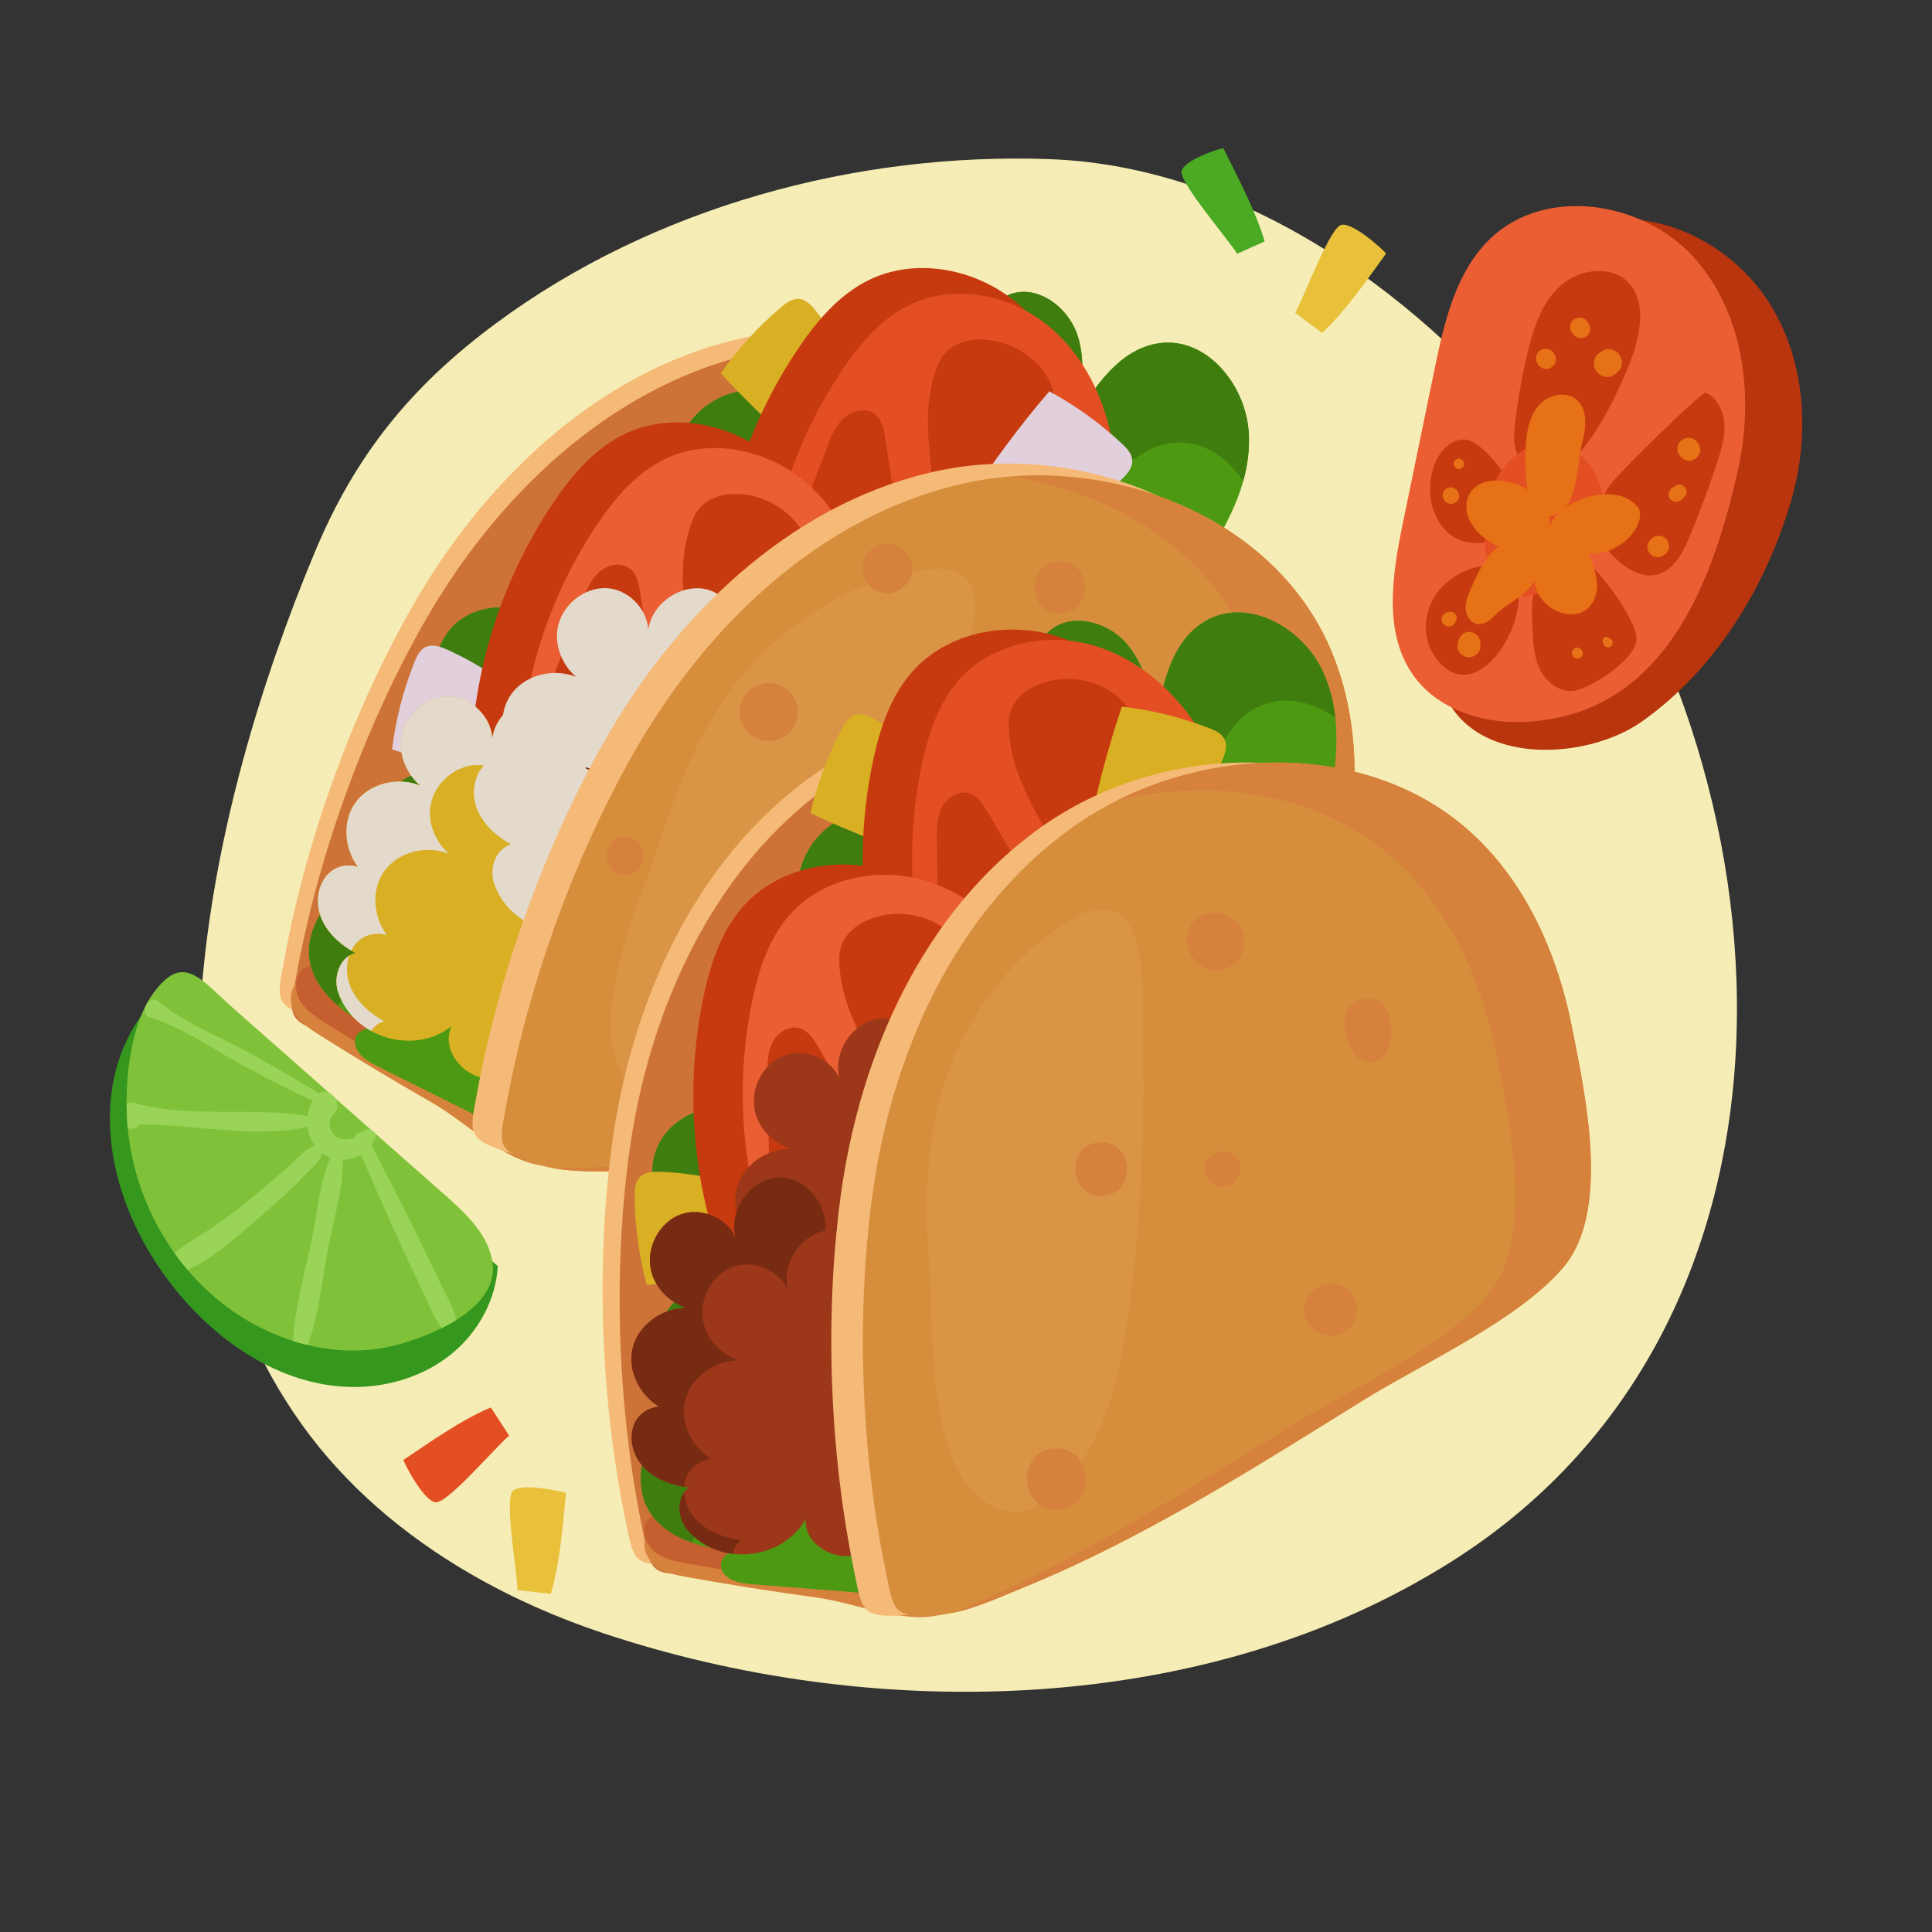 <?xml version="1.0" encoding="utf-8"?>
<!-- Generator: Adobe Illustrator 16.0.3, SVG Export Plug-In . SVG Version: 6.00 Build 0)  -->
<!DOCTYPE svg PUBLIC "-//W3C//DTD SVG 1.1//EN" "http://www.w3.org/Graphics/SVG/1.1/DTD/svg11.dtd">
<svg version="1.1" xmlns="http://www.w3.org/2000/svg" xmlns:xlink="http://www.w3.org/1999/xlink" x="0px" y="0px" width="512px"
	 height="512px" viewBox="0 0 512 512" style="enable-background:new 0 0 512 512;" xml:space="preserve">
<rect x="0" y="0" width="512" height="512" fill="#333333" stroke="none"/>
<g id="Background" style="display:none;">
	<rect style="display:inline;fill:#FBF5F9;" width="512" height="512"/>
</g>
<g id="Objects">
	<path style="fill:#F5EDB5;" d="M124.787,417.152c11.033,6.387,22.824,11.568,34.88,15.599
		c70.323,23.506,156.651,22.345,221.267-16.634c0.52-0.313,1.039-0.627,1.558-0.939c104.118-63.618,94.072-210.312,26.744-295.978
		c-31.353-39.893-78.562-75.077-130.927-77.017c-51.449-1.906-105.266,12.706-146.864,43.495
		c-22.47,16.63-37.263,34.87-48.013,60.627c-28.568,68.453-50.417,165.611-3.453,231.193
		C91.71,393.881,107.298,407.029,124.787,417.152z"/>
	<g>
		<path style="fill:#F5BA78;" d="M108.957,161.29c18.893-33.399,48.873-62.422,86.198-71.327
			c37.325-8.905,81.589,6.947,97.77,41.741c8.216,17.666,8.706,38.143,5.017,57.273c-3.37,17.465-8.584,48.661-25.827,57.814
			c-16.138,8.566-44.326,9.69-62.435,12.829c-33.802,5.857-68.195,12.214-102.606,12.28c-7.44,0.015-16.33,0.524-23.512-1.813
			c-11.367-3.697-10.135-5.378-8.139-16.246C81.198,222.401,93.241,189.072,108.957,161.29z"/>
		<path style="fill:#CD7338;" d="M112.203,165.308c18.894-33.399,48.873-62.422,86.198-71.327
			c37.326-8.905,81.589,6.947,97.771,41.741c8.215,17.666,8.706,38.143,5.016,57.273c-3.369,17.465-8.584,48.661-25.827,57.814
			c-16.138,8.566-44.327,9.69-62.435,12.828c-33.802,5.858-68.195,12.215-102.606,12.281c-7.439,0.015-16.329,0.524-23.512-1.813
			c-11.366-3.697-10.134-5.378-8.138-16.245C84.445,226.419,96.487,193.09,112.203,165.308z"/>
		<path style="fill:#D6813C;" d="M84.872,274.425c-2.624-1.651-5.347-3.428-6.849-6.141c-1.501-2.713-1.286-6.644,1.295-8.362
			c1.502-1,3.42-1.053,5.224-1.073c39.965-0.443,79.929-0.887,119.894-1.33c-0.145,0.002-9.133,17.466-10.43,19.18
			c-4.73,6.248-10.447,11.75-16.822,16.302c-7.904,5.645-16.59,13.131-26.411,15.538c-13.682,3.354-25.081-9.9-36.108-16.218
			C104.611,286.562,94.679,280.595,84.872,274.425z"/>
		<path style="fill:#C55F2F;" d="M86.223,271.085c-2.625-1.651-5.347-3.428-6.849-6.141s-1.287-6.644,1.294-8.362
			c1.502-1,3.42-1.054,5.225-1.073c39.964-0.443,79.929-0.887,119.893-1.33c-0.145,0.002-9.132,17.466-10.43,19.18
			c-4.73,6.248-10.446,11.75-16.822,16.302c-7.903,5.644-16.59,13.131-26.411,15.538c-13.682,3.354-25.08-9.901-36.107-16.219
			C105.962,283.221,96.028,277.255,86.223,271.085z"/>
		<path style="fill:#4D9A12;" d="M328.012,131.896c2.028-5.298,3.238-10.877,2.934-16.998c-0.613-12.344-10.563-25.12-22.875-24.037
			c-10.503,0.924-17.672,10.79-22.824,19.989c1.354-7.43,2.679-15.264,0.168-22.387c-2.51-7.123-10.319-12.977-17.477-10.567
			c-5.461,1.838-8.585,7.635-9.917,13.241c-1.332,5.606-1.43,11.518-3.471,16.906c1.074-14.273-14.813-26.985-28.503-22.808
			c-13.691,4.178-19.773,23.593-10.913,34.836c0.572-8.004-6.356-15.489-14.321-16.458c-7.966-0.969-16.026,3.95-19.739,11.063
			c-3.713,7.113-3.375,15.937-0.108,23.266c-5.979-10.979-22.823-13.913-32.161-5.6s-8.375,25.385,1.839,32.594
			c-9.406-3.673-20.887-6.57-28.923-0.455c-6.864,5.223-8.23,15.412-5.524,23.602c2.707,8.189,8.623,14.855,14.391,21.27
			c-7.475-8.035-22.353-7.051-28.704,1.898c-6.351,8.949-2.369,23.318,7.683,27.722c-5.084-7.721-18.194-6.111-23.491,1.466
			c-10.354,14.808,0.249,25.565,12.393,32.101c-2.512-0.092-5.127,1.686-4.232,4.702c0.796,2.684,3.544,4.211,6.049,5.46
			c9.292,4.631,18.583,9.263,27.874,13.895c7.917,3.946,16.252,7.989,25.093,7.709c12.094-0.383,22.286-8.647,31.666-16.291
			c24.873-20.271,51.024-38.975,78.244-55.965c10.94-6.829,18.292-11.94,25.889-22.187c7.308-9.855,11.836-21.305,17.815-31.938
			c5.316-9.456,6.975-20.149,12.469-29.329C322.6,143.139,325.795,137.686,328.012,131.896z"/>
		<g>
			<path style="fill:#3F7D0F;" d="M271.024,104.354c-5.461,1.839-8.584,7.635-9.917,13.241c-1.332,5.606-1.43,11.518-3.471,16.907
				c1.074-14.274-14.812-26.986-28.503-22.808c-9.806,2.992-15.706,13.801-15.011,23.825c-2.646-2.915-6.307-4.971-10.224-5.447
				c-7.966-0.969-16.025,3.95-19.738,11.063c-3.714,7.113-3.376,15.937-0.108,23.266c-5.979-10.979-22.824-13.913-32.162-5.6
				c-1.393,1.24-2.551,2.678-3.489,4.246c-8.054-7.968-8.198-23.047,0.402-30.703c9.338-8.313,26.183-5.379,32.161,5.6
				c-3.267-7.329-3.604-16.153,0.108-23.266c3.713-7.114,11.773-12.032,19.738-11.063c3.917,0.477,7.577,2.533,10.225,5.447
				c-0.695-10.024,5.205-20.833,15.011-23.825c13.69-4.178,29.577,8.534,28.503,22.808c2.041-5.388,2.139-11.3,3.471-16.906
				c1.332-5.606,4.456-11.403,9.917-13.241c7.158-2.41,14.967,3.444,17.477,10.567c2.374,6.735,1.318,14.104,0.053,21.168
				C281.863,105.271,276.273,102.587,271.024,104.354z"/>
			<path style="fill:#3F7D0F;" d="M153.73,191.396c-9.406-3.673-20.887-6.57-28.923-0.455c-1.956,1.488-3.45,3.387-4.546,5.52
				c-1.669-2.633-3.083-5.401-4.065-8.375c-2.707-8.19-1.341-18.379,5.523-23.602c7.274-5.535,17.364-3.682,26.189-0.558
				C143.188,172.839,145.32,185.459,153.73,191.396z"/>
			<path style="fill:#3F7D0F;" d="M311.158,117.319c-10.504,0.924-17.672,10.789-22.824,19.988
				c1.353-7.43,2.678-15.264,0.168-22.386c-0.621-1.764-1.57-3.449-2.752-4.952c5.115-8.938,12.151-18.213,22.32-19.108
				c12.313-1.083,22.262,11.693,22.875,24.037c0.223,4.473-0.37,8.655-1.494,12.651C325.281,121.15,318.661,116.659,311.158,117.319
				z"/>
			<path style="fill:#3F7D0F;" d="M86.073,240.44c3.81-5.449,11.659-7.811,17.658-5.838c-5.474-6.288-6.761-16.43-1.85-23.35
				c3.624-5.106,10.023-7.608,16.24-7.332c-0.362,3.557,0.049,7.257,1.161,10.622c2.706,8.19,8.623,14.856,14.391,21.27
				c-7.475-8.035-22.353-7.051-28.704,1.898c-4.911,6.919-3.625,17.062,1.85,23.35c-5.832-1.919-13.405,0.264-17.323,5.39
				C82.178,260.012,78.466,251.321,86.073,240.44z"/>
		</g>
		<path style="fill:#D9AF23;" d="M217.275,123.641c12.048,9.816,12.789-6.556,11.384-15.192
			c-1.552-9.542-6.699-18.637-12.372-25.977c-1.196-1.547-2.69-3.165-4.643-3.27c-1.74-0.093-3.276,1.054-4.606,2.179
			c-6.071,5.132-11.479,11.047-16.048,17.554C199.155,107.776,207.946,116.039,217.275,123.641z"/>
		<path style="fill:#E2CFDC;" d="M138.732,208.001c15.251,2.986,8.194-11.806,2.888-18.763
			c-5.862-7.687-14.686-13.286-23.147-17.089c-1.783-0.802-3.863-1.525-5.635-0.697c-1.578,0.737-2.394,2.473-3.038,4.091
			c-2.938,7.386-4.923,15.152-5.89,23.042C115.276,202.54,126.923,205.689,138.732,208.001z"/>
		<g>
			<path style="fill:#C73A0F;" d="M200.782,201.125c7.472,9.046,22.909,17.437,34.802,15.182
				c10.398-1.972,25.053-13.517,31.716-21.739c9.309-11.487,13.957-26.362,17.318-40.534c3.105-13.093,4.843-26.724,2.753-40.017
				c-2.088-13.293-8.329-26.288-18.92-34.589s-25.811-11.151-37.946-5.336c-8.035,3.85-14.041,10.933-19.011,18.327
				c-13.603,20.233-21.257,44.413-21.777,68.788C189.416,175.313,191.797,190.247,200.782,201.125z"/>
			<path style="fill:#E34F22;" d="M213.034,201.021c7.075,8.566,21.692,16.511,32.954,14.375
				c9.845-1.867,23.722-12.799,30.031-20.584c8.815-10.877,13.215-24.962,16.399-38.381c2.939-12.397,4.585-25.304,2.607-37.892
				c-1.979-12.587-7.888-24.892-17.916-32.751c-10.029-7.86-24.44-10.559-35.931-5.053c-7.608,3.646-13.295,10.353-18.002,17.354
				c-12.88,19.159-20.128,42.055-20.62,65.135C202.271,176.58,204.526,190.72,213.034,201.021z"/>
			<path style="fill:#C73A0F;" d="M251.103,141.645c2.888,4.869,7.281,7.292,12.768,0.531c8.745-10.776,26.521-35.418,7.726-48.486
				c-7.715-5.364-19.637-5.247-22.921,2.704c-4.473,10.831-2.467,21.702-1.324,33.335
				C247.699,133.266,249.002,138.103,251.103,141.645z"/>
			<path style="fill:#C73A0F;" d="M240.886,158.142c-2.087-13.962-4.174-27.925-6.261-41.887c-0.353-2.361-0.832-4.951-2.693-6.445
				c-2.348-1.887-6.014-1.108-8.25,0.91c-2.235,2.018-3.387,4.94-4.465,7.753c-2.899,7.565-5.8,15.13-8.699,22.695
				c-1.136,2.964-2.285,6.211-1.329,9.238c1.056,3.342,4.354,5.397,7.512,6.917c5.018,2.416,14.275,6.752,19.939,4.235
				c2.807-1.248,4.789-4.171,4.907-7.241"/>
			<path style="fill:#C73A0F;" d="M248.724,178.994c0.822-1.526,1.515-3.166,2.012-4.998c0.751-2.769,0.95-6.188-1.238-8.043
				c-3.59-3.043-8.818,1.139-12.402,2.118c-6.346,1.732-13.583,2.791-20.123,3.742c-2.237,0.326-4.627,0.723-6.269,2.277
				c-2.746,2.601-2.151,7.051-1.279,10.732c1.799,7.59,7.927,23.369,18.82,18.85c5.685-2.358,8.967-8.293,12.253-13.107
				C243.294,186.468,246.486,183.149,248.724,178.994z"/>
			<path style="fill:#C73A0F;" d="M280.357,132.873c-4.611,6.94-26.882,30.614-11.678,36.979
				c14.514,6.073,22.016-13.25,23.285-24.282c0.482-4.198,0.425-8.525-0.851-12.553c-0.644-2.031-1.853-4.187-3.927-4.67
				C284.346,127.686,281.973,130.442,280.357,132.873z"/>
			<path style="fill:#C73A0F;" d="M255.315,177.416c-2.896,5.977-18.238,29.962-4.666,28.64c7.386-0.719,15.675-8.973,19.98-14.363
				c0.978-1.224,1.925-2.607,1.972-4.173c0.06-2-1.365-3.741-2.935-4.981c-1.57-1.24-3.383-2.214-4.664-3.751
				c-1.724-2.07-2.973-5.379-5.663-5.233C257.388,173.659,256.168,175.655,255.315,177.416z"/>
		</g>
		<path style="fill:#E2CFDC;" d="M256.565,132.648c-8.367,13.095,7.982,11.95,16.4,9.563c9.3-2.637,17.744-8.795,24.382-15.274
			c1.4-1.366,2.836-3.036,2.715-4.988c-0.107-1.738-1.424-3.133-2.693-4.325c-5.795-5.441-12.293-10.134-19.281-13.924
			C270.243,112.825,263.045,122.507,256.565,132.648z"/>
		<g>
			<path style="fill:#C7390E;" d="M135.847,242.037c7.472,9.046,22.909,17.437,34.802,15.181
				c10.397-1.972,25.053-13.517,31.716-21.738c9.31-11.487,13.957-26.362,17.318-40.534c3.105-13.093,4.842-26.724,2.753-40.017
				c-2.089-13.293-8.329-26.288-18.92-34.589s-25.811-11.151-37.945-5.336c-8.035,3.85-14.041,10.933-19.012,18.327
				c-13.603,20.233-21.258,44.413-21.777,68.788C124.48,216.225,126.861,231.158,135.847,242.037z"/>
			<path style="fill:#EB5E34;" d="M148.099,241.932c7.075,8.566,21.692,16.511,32.953,14.375c9.846-1.867,23.723-12.8,30.031-20.584
				c8.815-10.877,13.216-24.962,16.399-38.381c2.94-12.397,4.585-25.304,2.607-37.892c-1.978-12.587-7.887-24.892-17.916-32.752
				c-10.029-7.86-24.44-10.559-35.931-5.053c-7.608,3.646-13.295,10.353-18.002,17.354c-12.88,19.159-20.128,42.055-20.62,65.135
				C137.336,217.491,139.59,231.631,148.099,241.932z"/>
			<path style="fill:#C73A0F;" d="M186.167,182.556c2.888,4.869,7.281,7.292,12.768,0.532c8.744-10.776,26.521-35.418,7.726-48.486
				c-7.715-5.364-19.637-5.248-22.921,2.704c-4.473,10.831-2.467,21.702-1.324,33.335
				C182.763,174.177,184.066,179.014,186.167,182.556z"/>
			<path style="fill:#C73A0F;" d="M175.95,199.053c-2.087-13.962-4.174-27.925-6.261-41.887c-0.353-2.361-0.832-4.951-2.692-6.446
				c-2.349-1.886-6.014-1.108-8.25,0.911c-2.235,2.018-3.387,4.94-4.465,7.753c-2.9,7.565-5.8,15.13-8.699,22.695
				c-1.137,2.964-2.285,6.211-1.329,9.238c1.055,3.342,4.354,5.397,7.512,6.917c5.018,2.415,14.275,6.751,19.938,4.235
				c2.808-1.248,4.789-4.171,4.907-7.241"/>
			<path style="fill:#C73A0F;" d="M183.788,219.905c0.822-1.526,1.516-3.166,2.013-4.998c0.751-2.769,0.95-6.188-1.238-8.043
				c-3.59-3.043-8.818,1.139-12.402,2.118c-6.347,1.732-13.583,2.79-20.123,3.742c-2.237,0.326-4.627,0.723-6.269,2.277
				c-2.746,2.601-2.152,7.051-1.279,10.732c1.799,7.59,7.927,23.369,18.82,18.85c5.684-2.358,8.966-8.293,12.253-13.107
				C178.358,227.379,181.551,224.06,183.788,219.905z"/>
			<path style="fill:#C73A0F;" d="M215.422,173.784c-4.611,6.94-26.883,30.613-11.678,36.979
				c14.514,6.073,22.015-13.25,23.284-24.282c0.483-4.198,0.426-8.525-0.85-12.553c-0.644-2.031-1.853-4.187-3.928-4.67
				C219.41,168.596,217.036,171.354,215.422,173.784z"/>
			<path style="fill:#C73A0F;" d="M190.38,218.327c-2.896,5.977-18.238,29.962-4.666,28.64c7.386-0.719,15.675-8.973,19.981-14.363
				c0.978-1.224,1.925-2.607,1.972-4.173c0.061-2-1.365-3.741-2.935-4.981s-3.384-2.214-4.664-3.751
				c-1.724-2.07-2.973-5.379-5.663-5.233C192.452,214.57,191.233,216.566,190.38,218.327z"/>
		</g>
		<path style="fill:#D9AF23;" d="M151.11,205.803c5.991-5.616,3.824-17.283-3.785-20.372c-7.609-3.089-17.296,3.765-16.915,11.969
			c0.758-6.192-4.605-12.328-10.83-12.733c-6.226-0.405-12.208,4.664-13.174,10.827c-0.967,6.163,2.919,12.643,8.682,15.033
			c-5.876-5.364-16.403-4.208-20.976,2.303c-4.572,6.511-2.085,16.805,4.956,20.511c-1.637-4.151-7.756-5.208-11.277-2.466
			c-3.521,2.742-4.344,8.024-2.744,12.19s5.167,7.306,9.063,9.483c-4.096,1.121-5.875,6.421-4.487,10.435
			c4.272,12.355,20.449,16.687,30.081,8.938c-3.021,6.077,3.116,13.845,9.902,13.859s12.538-5.782,14.462-12.29
			c1.925-6.509,0.792-13.515-0.908-20.085c6.032-4.136,12.137-8.335,16.919-13.869c4.783-5.533,8.175-12.644,7.751-19.945
			c-0.425-7.301-5.362-14.555-12.486-16.208"/>
		<path style="fill:#E3DACC;" d="M192.444,177.018c5.991-5.616,3.824-17.283-3.785-20.372c-7.609-3.089-17.296,3.765-16.914,11.969
			c0.758-6.192-4.606-12.328-10.831-12.733c-6.226-0.405-12.208,4.664-13.174,10.827s2.919,12.643,8.682,15.033
			c-5.876-5.364-16.403-4.208-20.976,2.303c-4.572,6.512-2.085,16.806,4.956,20.511c-1.637-4.151-7.756-5.208-11.276-2.466
			c-3.521,2.742-4.345,8.024-2.745,12.19s5.167,7.306,9.063,9.483c-4.096,1.121-5.875,6.42-4.487,10.435
			c4.272,12.355,20.449,16.686,30.081,8.938c-3.021,6.077,3.116,13.845,9.902,13.859c6.787,0.014,12.538-5.783,14.463-12.291
			c1.924-6.508,0.791-13.514-0.909-20.084c6.032-4.136,12.137-8.336,16.92-13.869c4.782-5.533,8.175-12.644,7.75-19.945
			s-5.361-14.555-12.486-16.208"/>
		<g>
			<path style="fill:#782B13;" d="M163.021,221.48l-4.232,2.421c5.98-5.605,3.831-17.234-3.742-20.351l0.296-0.169
				c7.124,1.652,12.062,8.906,12.486,16.208c0.077,1.326,0.024,2.646-0.136,3.952C166.279,222.59,164.715,221.873,163.021,221.48z"
				/>
			<path style="fill:#E3DACC;" d="M92.726,261.162c1.6,4.166,5.167,7.307,9.063,9.483c-1.461,0.4-2.621,1.338-3.454,2.553
				c-3.912-2.168-7.13-5.641-8.712-10.217c-1.193-3.45-0.041-7.842,2.905-9.722C91.687,255.771,91.768,258.666,92.726,261.162z"/>
			<path style="fill:#E3DACC;" d="M94.857,229.706c-3.605-4.766-4.229-11.916-0.745-16.877c3.711-5.285,11.343-7.041,17.229-4.648
				c-3.584-3.114-5.671-7.99-4.935-12.688c0.966-6.163,6.948-11.232,13.174-10.827c5.702,0.371,10.666,5.552,10.88,11.178
				c0.802-7.484,9.742-13.306,16.865-10.414c6.503,2.64,9.012,11.536,5.869,17.574c-6.745-1.368-14.319,4.076-15.055,10.938
				c-0.214-5.626-5.179-10.807-10.881-11.178c-6.226-0.405-12.208,4.664-13.174,10.827c-0.736,4.698,1.351,9.573,4.935,12.688
				c-5.886-2.393-13.518-0.636-17.229,4.648c-3.483,4.961-2.859,12.111,0.745,16.877c-2.347-0.704-5.107-0.358-7.065,1.167
				c-1.026,0.799-1.817,1.819-2.392,2.959c-3.482-2.14-6.575-5.074-8.032-8.868c-1.6-4.166-0.776-9.448,2.745-12.19
				C89.75,229.349,92.51,229.002,94.857,229.706z"/>
		</g>
		<path style="fill:#F5BA78;" d="M160.053,196.62c18.894-33.399,48.874-62.422,86.199-71.327
			c37.325-8.905,81.588,6.947,97.77,41.741c8.215,17.666,8.706,38.143,5.016,57.273c-3.369,17.465-8.584,48.661-25.826,57.814
			c-16.138,8.566-44.327,9.689-62.436,12.828c-33.801,5.858-68.195,12.215-102.606,12.281c-7.439,0.014-16.329,0.523-23.512-1.813
			c-11.366-3.697-10.134-5.378-8.138-16.246C132.295,257.731,144.337,224.402,160.053,196.62z"/>
		<path style="fill:#D68E3C;" d="M167.808,199.754c18.894-33.399,48.874-62.422,86.199-71.327
			c37.326-8.905,81.589,6.946,97.77,41.741c8.216,17.666,8.706,38.143,5.016,57.273c-3.369,17.465-8.584,48.661-25.826,57.814
			c-16.138,8.566-44.327,9.689-62.435,12.828c-33.802,5.857-68.196,12.215-102.607,12.281c-7.439,0.014-16.329,0.523-23.511-1.813
			c-11.367-3.697-10.135-5.378-8.139-16.246C140.05,260.865,152.093,227.536,167.808,199.754z"/>
		<path style="fill:#D6813C;" d="M247.236,297.396c18.108-3.138,46.297-4.262,62.435-12.828
			c17.242-9.153,22.457-40.35,25.826-57.814c3.69-19.13,3.2-39.607-5.016-57.272c-11.288-24.273-36.245-39.313-62.977-43.174
			c33.92-2.752,70.007,13.188,84.271,43.861c8.216,17.666,8.706,38.143,5.016,57.273c-3.369,17.464-8.584,48.661-25.826,57.814
			c-16.138,8.566-44.327,9.689-62.435,12.828c-33.802,5.857-68.195,12.215-102.607,12.28c-5.929,0.012-12.777,0.333-18.95-0.718
			C180.603,309.307,214.202,303.121,247.236,297.396z"/>
		<path style="fill:#D99446;" d="M175.089,222.32c-4.895,15.601-23.753,54.823-5.324,67.466c4.681,3.211,11.1,1.942,16.257-0.429
			c15.434-7.097,25.556-22.082,33.955-36.848c11.372-19.993,21.073-40.918,29.231-62.418c4.228-11.142,20.812-42.818-4.732-39.013
			c-14.488,2.159-26.979,8.722-38.07,18.044C190.434,182.545,181.334,202.414,175.089,222.32z"/>
		<path style="fill:#D6813C;" d="M280.815,148.77c8.889,0,8.903,13.814,0,13.814C271.926,162.584,271.912,148.77,280.815,148.77z"/>
		<path style="fill:#D6813C;" d="M238.39,144.939c0.126,0.083,0.252,0.167,0.378,0.25c4.029,2.66,4.029,8.152,0,10.812
			c-0.126,0.083-0.252,0.167-0.378,0.25c-4.216,2.784-9.855-0.896-9.855-5.655C228.534,145.836,234.173,142.156,238.39,144.939z"/>
		<path style="fill:#D6813C;" d="M198.318,183.273c1.503-1.38,3.35-2.25,5.432-2.25c1.969,0,4.038,0.857,5.431,2.25
			c1.333,1.332,2.336,3.518,2.25,5.432c-0.089,1.986-0.741,4.047-2.25,5.432c-1.503,1.379-3.35,2.25-5.431,2.25
			c-1.97,0-4.039-0.857-5.432-2.25c-1.333-1.333-2.336-3.519-2.25-5.432C196.157,186.718,196.81,184.658,198.318,183.273z"/>
		<path style="fill:#D6813C;" d="M165.64,221.813c6.438,0,6.448,10.004,0,10.004C159.203,231.816,159.192,221.813,165.64,221.813z"
			/>
	</g>
	<path style="fill:#E8C03A;" d="M135.688,395.388c-1.86,3.159,1.395,21.404,1.427,25.99c2.946,0.342,5.893,0.685,8.839,1.026
		c2.416-7.867,3.162-18.032,4.032-26.706C150.011,395.44,137.34,392.574,135.688,395.388z"/>
	<path style="fill:#E8C03A;" d="M355.127,59.735c-3.2,1.788-9.6,19.181-11.887,23.156c2.37,1.783,4.74,3.565,7.111,5.348
		c6.057-5.572,11.832-13.97,16.961-21.019C367.465,67.011,357.975,58.141,355.127,59.735z"/>
	<path style="fill:#E34F22;" d="M115.789,398.11c3.62-0.577,15.618-14.702,19.134-17.647c-1.611-2.489-3.224-4.979-4.835-7.47
		c-7.605,3.146-15.919,9.042-23.162,13.894C106.711,387.03,112.566,398.627,115.789,398.11z"/>
	<path style="fill:#4AAA24;" d="M313.109,45.734c0.24,3.571,12.316,17.616,14.752,21.516c2.428-1.092,4.857-2.185,7.286-3.278
		c-2.291-7.852-7.064-16.88-10.96-24.694C324.072,39.047,312.893,42.555,313.109,45.734z"/>
	<g>
		<path style="fill:#F5BA78;" d="M162.081,304.038c5-38.045,21.919-76.188,53.187-98.432c31.269-22.244,78.246-24.135,106.287,2.06
			c14.237,13.3,22.367,32.1,26.113,51.219c3.422,17.455,10.278,48.332-2.277,63.279c-11.752,13.99-37.465,25.596-53.078,35.292
			c-29.143,18.099-58.647,36.881-90.526,49.838c-6.893,2.802-14.942,6.605-22.478,7.131c-11.924,0.832-11.411-1.188-13.633-12.013
			C159.248,371.099,157.922,335.686,162.081,304.038z"/>
		<path style="fill:#CD7338;" d="M166.597,306.547c5-38.046,21.919-76.189,53.187-98.433c31.269-22.243,78.246-24.135,106.287,2.06
			c14.237,13.299,22.367,32.1,26.113,51.219c3.422,17.454,10.277,48.332-2.277,63.279c-11.752,13.989-37.465,25.596-53.078,35.291
			c-29.143,18.099-58.648,36.882-90.526,49.838c-6.893,2.802-14.943,6.605-22.478,7.132c-11.924,0.831-11.411-1.188-13.633-12.013
			C163.763,373.606,162.438,338.193,166.597,306.547z"/>
		<path style="fill:#D6813C;" d="M182.149,417.954c-3.052-0.547-6.241-1.174-8.65-3.127c-2.409-1.952-3.683-5.677-1.934-8.237
			c1.018-1.49,2.775-2.259,4.44-2.953c36.887-15.388,73.772-30.775,110.658-46.163c-0.134,0.056-1.922,19.615-2.482,21.69
			c-2.044,7.565-5.282,14.809-9.487,21.418c-5.213,8.194-10.46,18.391-18.664,24.304c-11.428,8.236-26.963,0.22-39.555-1.505
			C204.999,421.809,193.553,420,182.149,417.954z"/>
		<path style="fill:#C55F2F;" d="M182.149,414.352c-3.052-0.547-6.241-1.174-8.65-3.127c-2.409-1.952-3.683-5.677-1.934-8.237
			c1.018-1.49,2.775-2.259,4.44-2.953c36.887-15.388,73.772-30.775,110.658-46.163c-0.134,0.056-1.922,19.615-2.482,21.69
			c-2.044,7.565-5.282,14.808-9.487,21.418c-5.213,8.194-10.46,18.391-18.664,24.304c-11.428,8.236-26.963,0.219-39.555-1.505
			C204.999,418.206,193.553,416.396,182.149,414.352z"/>
		<path style="fill:#4D9A12;" d="M354.156,194.696c-0.104-5.672-1.074-11.298-3.649-16.858
			c-5.194-11.215-19.207-19.332-30.216-13.713c-9.391,4.793-12.34,16.625-13.67,27.085c-1.53-7.396-3.236-15.155-8.233-20.818
			s-14.431-8.164-20.164-3.247c-4.374,3.751-5.098,10.295-4.231,15.993c0.866,5.696,2.991,11.214,3.118,16.975
			c-4.354-13.636-23.846-19.468-34.974-10.464c-11.127,9.004-9.49,29.284,2.938,36.387c-2.469-7.635-11.698-11.979-19.445-9.892
			c-7.749,2.087-13.378,9.667-14.154,17.654c-0.777,7.987,2.843,16.041,8.618,21.611c-9.657-7.939-26.374-4.345-31.916,6.861
			s1.749,26.673,13.92,29.529c-10.098,0.12-21.826,1.736-26.985,10.417c-4.407,7.415-1.855,17.374,3.723,23.952
			s13.563,10.541,21.313,14.327c-9.94-4.648-23.366,1.839-25.9,12.517c-2.535,10.677,6.542,22.507,17.512,22.822
			c-7.607-5.253-19.159,1.152-21.23,10.162c-4.05,17.608,9.812,23.609,23.519,25.117c-2.362,0.856-4.121,3.484-2.161,5.945
			c1.743,2.19,4.863,2.576,7.654,2.795c10.35,0.813,20.699,1.624,31.049,2.437c8.819,0.691,18.061,1.316,26.153-2.257
			c11.068-4.887,17.421-16.369,23.252-26.971c15.465-28.114,32.7-55.256,51.569-81.208c7.585-10.432,12.483-17.926,15.688-30.272
			c3.081-11.876,2.989-24.188,4.548-36.287c1.386-10.759-1.085-21.295,0.57-31.865C353.352,207.146,354.271,200.894,354.156,194.696
			z"/>
		<g>
			<path style="fill:#3F7D0F;" d="M291.002,190.516c-4.375,3.751-5.099,10.296-4.232,15.993c0.866,5.696,2.991,11.214,3.118,16.975
				c-4.354-13.636-23.846-19.468-34.973-10.464c-7.97,6.449-9.389,18.681-4.988,27.714c-3.546-1.71-7.71-2.245-11.521-1.219
				c-7.748,2.087-13.377,9.667-14.154,17.655c-0.777,7.986,2.843,16.04,8.619,21.61c-9.658-7.938-26.375-4.345-31.917,6.861
				c-0.827,1.672-1.362,3.438-1.644,5.243c-10.453-4.369-16.238-18.295-11.134-28.615c5.542-11.206,22.259-14.8,31.916-6.861
				c-5.775-5.57-9.396-13.624-8.618-21.611c0.776-7.987,6.405-15.567,14.153-17.654c3.81-1.026,7.975-0.491,11.521,1.219
				c-4.401-9.034-2.981-21.266,4.988-27.715c11.127-9.004,30.62-3.172,34.974,10.464c-0.127-5.761-2.252-11.279-3.118-16.976
				s-0.143-12.241,4.231-15.992c5.733-4.917,15.167-2.416,20.164,3.247c4.724,5.354,6.507,12.583,7.981,19.606
				C301.394,187.304,295.205,186.911,291.002,190.516z"/>
			<path style="fill:#3F7D0F;" d="M214.874,315.171c-10.098,0.12-21.826,1.736-26.985,10.417c-1.256,2.112-1.93,4.434-2.146,6.821
				c-2.533-1.815-4.883-3.853-6.908-6.241c-5.578-6.579-8.13-16.537-3.723-23.952c4.669-7.857,14.719-9.921,24.071-10.332
				C198.146,301.917,204.852,312.819,214.874,315.171z"/>
			<path style="fill:#3F7D0F;" d="M333.068,187.496c-9.391,4.793-12.34,16.625-13.67,27.085c-1.53-7.396-3.236-15.155-8.233-20.818
				c-1.237-1.402-2.748-2.609-4.407-3.559c1.393-10.203,4.44-21.439,13.533-26.08c11.009-5.618,25.021,2.499,30.216,13.713
				c1.882,4.063,2.9,8.162,3.356,12.288C347.599,185.755,339.777,184.072,333.068,187.496z"/>
			<path style="fill:#3F7D0F;" d="M170.527,385.996c1.489-6.479,7.882-11.611,14.184-12.029
				c-7.432-3.778-12.425-12.699-10.465-20.955c1.446-6.093,6.441-10.811,12.309-12.884c0.997,3.433,2.766,6.709,5.057,9.412
				c5.578,6.579,13.563,10.542,21.313,14.327c-9.94-4.648-23.366,1.839-25.9,12.517c-1.96,8.256,3.033,17.177,10.465,20.955
				c-6.125,0.407-12.329,5.268-14.04,11.489C174.25,405.602,167.552,398.935,170.527,385.996z"/>
		</g>
		<path style="fill:#D9AF23;" d="M248.397,228.54c14.848,4.586,9.399-10.871,4.86-18.352c-5.014-8.265-13.194-14.768-21.205-19.447
			c-1.688-0.987-3.68-1.927-5.53-1.292c-1.647,0.566-2.643,2.205-3.454,3.746c-3.706,7.033-6.503,14.544-8.3,22.288
			C225.652,220.622,236.899,224.988,248.397,228.54z"/>
		<path style="fill:#D9AF23;" d="M207.192,336.187c15.258-2.947,3.173-14.016-4.354-18.478c-8.315-4.931-18.595-6.814-27.864-7.17
			c-1.954-0.074-4.154,0.034-5.486,1.465c-1.188,1.275-1.293,3.19-1.283,4.932c0.044,7.95,1.113,15.894,3.175,23.57
			C183.398,339.913,195.376,338.469,207.192,336.187z"/>
		<g>
			<path style="fill:#C73A0F;" d="M262.143,306.559c10.318,5.587,27.775,7.581,37.955,1.033c8.901-5.725,18.162-21.921,21.258-32.04
				c4.326-14.139,3.062-29.671,0.867-44.07c-2.028-13.303-5.525-26.591-12.444-38.133s-17.573-21.25-30.504-24.978
				c-12.93-3.727-28.108-0.666-37.18,9.273c-6.006,6.581-8.92,15.398-10.758,24.116c-5.028,23.856-3.064,49.143,5.589,71.936
				C241.933,286.887,249.736,299.841,262.143,306.559z"/>
			<path style="fill:#E34F22;" d="M273.463,301.87c9.77,5.291,26.299,7.179,35.939,0.979c8.428-5.421,17.197-20.757,20.129-30.339
				c4.096-13.388,2.898-28.095,0.82-41.729c-1.92-12.596-5.232-25.179-11.783-36.107s-16.641-20.122-28.884-23.651
				c-12.243-3.529-26.616-0.631-35.206,8.78c-5.688,6.231-8.446,14.58-10.187,22.835c-4.762,22.589-2.901,46.533,5.292,68.115
				C254.326,283.243,261.715,295.509,273.463,301.87z"/>
			<path style="fill:#C73A0F;" d="M286.506,232.555c4.502,3.432,9.483,4.032,12.036-4.292c4.069-13.268,11.315-42.776-11.007-47.848
				c-9.164-2.082-20.173,2.494-20.237,11.097c-0.088,11.718,5.845,21.044,11.265,31.402
				C280.21,226.063,283.23,230.058,286.506,232.555z"/>
			<path style="fill:#C73A0F;" d="M283.217,251.679c-7.168-12.163-14.335-24.326-21.503-36.489
				c-1.212-2.056-2.626-4.278-4.912-4.967c-2.884-0.869-5.991,1.227-7.307,3.936s-1.289,5.85-1.234,8.861
				c0.146,8.101,0.293,16.201,0.439,24.301c0.058,3.174,0.209,6.615,2.229,9.063c2.231,2.703,6.06,3.372,9.558,3.599
				c5.556,0.358,15.765,0.91,20.072-3.546c2.136-2.209,2.876-5.662,1.836-8.553"/>
			<path style="fill:#C73A0F;" d="M298.297,268.074c0.191-1.724,0.219-3.503-0.006-5.388c-0.342-2.849-1.438-6.094-4.163-6.993
				c-4.469-1.477-7.749,4.36-10.704,6.611c-5.235,3.984-11.548,7.677-17.255,11.011c-1.952,1.14-4.019,2.403-4.958,4.46
				c-1.571,3.44,0.647,7.343,2.835,10.43c4.512,6.362,16.106,18.694,24.513,10.423c4.387-4.316,5.205-11.05,6.447-16.744
				C296.064,277.038,297.78,272.765,298.297,268.074z"/>
			<path style="fill:#C73A0F;" d="M310.342,213.459c-1.675,8.163-13.451,38.457,3.031,38.661
				c15.732,0.19,15.445-20.535,12.488-31.239c-1.126-4.073-2.801-8.063-5.492-11.32c-1.358-1.642-3.287-3.188-5.393-2.858
				C312.096,207.155,310.928,210.601,310.342,213.459z"/>
			<path style="fill:#C73A0F;" d="M303.816,264.141c-0.444,6.626-5.68,34.613,6.408,28.301c6.578-3.435,11.17-14.193,13.142-20.804
				c0.448-1.502,0.808-3.139,0.265-4.608c-0.693-1.876-2.668-2.956-4.588-3.518s-3.966-0.785-5.729-1.73
				c-2.375-1.273-4.773-3.873-7.213-2.73C304.33,259.881,303.948,262.188,303.816,264.141z"/>
		</g>
		<path style="fill:#D9AF23;" d="M288.199,222.167c-2.85,15.276,11.879,8.088,18.788,2.72c7.635-5.931,13.154-14.804,16.882-23.299
			c0.786-1.791,1.491-3.877,0.648-5.642c-0.752-1.571-2.494-2.371-4.119-3.001c-7.412-2.873-15.195-4.788-23.094-5.684
			C293.451,198.663,290.406,210.337,288.199,222.167z"/>
		<g>
			<path style="fill:#C7390E;" d="M217.271,368.823c10.317,5.587,27.774,7.581,37.955,1.033c8.901-5.725,18.162-21.921,21.258-32.04
				c4.326-14.139,3.061-29.671,0.866-44.07c-2.027-13.303-5.525-26.591-12.443-38.133c-6.918-11.541-17.574-21.25-30.504-24.977
				c-12.93-3.727-28.109-0.666-37.18,9.273c-6.007,6.58-8.92,15.397-10.758,24.115c-5.029,23.856-3.064,49.144,5.588,71.937
				C197.061,349.151,204.864,362.105,217.271,368.823z"/>
			<path style="fill:#EB5E34;" d="M228.591,364.135c9.77,5.29,26.3,7.179,35.94,0.979c8.428-5.421,17.197-20.757,20.128-30.339
				c4.097-13.388,2.897-28.095,0.819-41.729c-1.919-12.596-5.231-25.179-11.782-36.107c-6.551-10.928-16.641-20.122-28.884-23.651
				c-12.243-3.529-26.615-0.63-35.205,8.781c-5.688,6.23-8.447,14.58-10.187,22.835c-4.762,22.589-2.901,46.533,5.291,68.115
				C209.454,345.508,216.843,357.773,228.591,364.135z"/>
			<path style="fill:#C73A0F;" d="M241.634,294.819c4.502,3.433,9.483,4.033,12.037-4.292c4.068-13.268,11.315-42.776-11.007-47.848
				c-9.163-2.082-20.173,2.495-20.237,11.097c-0.088,11.718,5.846,21.044,11.265,31.401
				C235.338,288.327,238.359,292.323,241.634,294.819z"/>
			<path style="fill:#C73A0F;" d="M238.344,313.942c-7.167-12.162-14.334-24.325-21.502-36.488
				c-1.212-2.056-2.626-4.277-4.911-4.966c-2.884-0.869-5.991,1.226-7.308,3.935s-1.289,5.851-1.234,8.861
				c0.146,8.101,0.293,16.201,0.439,24.302c0.058,3.174,0.209,6.614,2.229,9.063c2.231,2.703,6.061,3.372,9.558,3.599
				c5.557,0.358,15.765,0.909,20.072-3.546c2.135-2.209,2.876-5.662,1.836-8.553"/>
			<path style="fill:#C73A0F;" d="M253.426,330.339c0.19-1.724,0.218-3.503-0.007-5.388c-0.341-2.849-1.438-6.094-4.163-6.993
				c-4.469-1.477-7.749,4.36-10.705,6.61c-5.235,3.985-11.548,7.678-17.254,11.012c-1.952,1.14-4.02,2.403-4.958,4.46
				c-1.571,3.44,0.647,7.343,2.835,10.429c4.513,6.363,16.107,18.695,24.513,10.424c4.387-4.316,5.206-11.05,6.448-16.745
				C251.192,339.303,252.908,335.029,253.426,330.339z"/>
			<path style="fill:#C73A0F;" d="M265.469,275.724c-1.674,8.163-13.45,38.457,3.032,38.661
				c15.732,0.19,15.445-20.535,12.488-31.239c-1.125-4.072-2.8-8.063-5.492-11.319c-1.358-1.643-3.286-3.188-5.391-2.858
				C267.223,269.419,266.056,272.865,265.469,275.724z"/>
			<path style="fill:#C73A0F;" d="M258.945,326.404c-0.445,6.627-5.681,34.614,6.407,28.302c6.578-3.435,11.17-14.193,13.142-20.804
				c0.448-1.502,0.807-3.139,0.264-4.608c-0.693-1.876-2.667-2.956-4.587-3.519c-1.92-0.562-3.966-0.784-5.729-1.73
				c-2.374-1.272-4.772-3.872-7.212-2.729C259.459,322.146,259.076,324.453,258.945,326.404z"/>
		</g>
		<path style="fill:#9C3819;" d="M217.844,329.51c3.45-7.452-2.932-17.456-11.144-17.469s-14.624,9.973-11.196,17.436
			c-1.618-6.025-8.891-9.704-14.813-7.746c-5.924,1.957-9.57,8.898-8.156,14.975s7.444,10.627,13.683,10.684
			c-7.458-2.771-16.785,2.245-18.584,9.995c-1.799,7.751,4.365,16.362,12.281,17.159c-3.073-3.235-9.143-1.922-11.379,1.939
			c-2.237,3.861-1.021,9.067,2.023,12.33c3.044,3.264,7.528,4.838,11.956,5.396c-3.377,2.574-3.041,8.154-0.25,11.355
			c8.591,9.854,25.212,7.807,31.238-2.986c-0.524,6.767,8.077,11.668,14.375,9.139c6.297-2.53,9.457-10.061,8.802-16.815
			c-0.654-6.755-4.33-12.825-8.369-18.28c4.042-6.095,8.128-12.275,10.489-19.198c2.361-6.922,2.841-14.786-0.289-21.396
			s-10.426-11.485-17.65-10.347"/>
		<path style="fill:#9C3819;" d="M245.378,287.333c3.451-7.452-2.931-17.457-11.144-17.469c-8.212-0.013-14.625,9.972-11.197,17.435
			c-1.617-6.024-8.89-9.703-14.813-7.746c-5.924,1.958-9.571,8.899-8.157,14.976c1.415,6.075,7.445,10.627,13.683,10.683
			c-7.458-2.771-16.784,2.246-18.583,9.996s4.364,16.362,12.281,17.159c-3.073-3.235-9.143-1.922-11.38,1.939
			c-2.236,3.861-1.021,9.067,2.024,12.33c3.044,3.263,7.528,4.838,11.955,5.396c-3.377,2.574-3.04,8.154-0.25,11.355
			c8.592,9.854,25.213,7.807,31.239-2.986c-0.524,6.766,8.078,11.668,14.375,9.138c6.298-2.529,9.457-10.06,8.803-16.814
			c-0.655-6.755-4.331-12.826-8.369-18.28c4.042-6.095,8.128-12.276,10.489-19.198c2.36-6.923,2.84-14.786-0.29-21.396
			s-10.425-11.485-17.65-10.348"/>
		<g>
			<path style="fill:#782B13;" d="M234.763,339.581l-3.017,3.831c3.443-7.438-2.907-17.414-11.096-17.465l0.21-0.268
				c7.225-1.139,14.521,3.736,17.65,10.347c0.568,1.201,1.015,2.444,1.355,3.714C238.198,339.39,236.479,339.312,234.763,339.581z"
				/>
			<path style="fill:#782B13;" d="M184.461,402.715c3.044,3.263,7.528,4.838,11.955,5.396c-1.204,0.918-1.929,2.222-2.245,3.661
				c-4.439-0.545-8.725-2.558-11.906-6.208c-2.398-2.751-2.977-7.255-0.95-10.103C181.477,398.106,182.636,400.76,184.461,402.715z"
				/>
			<path style="fill:#782B13;" d="M174.648,372.752c-5.128-3.067-8.387-9.462-7.016-15.368c1.46-6.289,7.878-10.777,14.231-10.765
				c-4.49-1.545-8.252-5.283-9.33-9.914c-1.414-6.076,2.232-13.018,8.156-14.975c5.426-1.793,11.97,1.149,14.276,6.286
				c-2.062-7.239,4.046-15.987,11.733-15.976c7.019,0.011,12.678,7.317,12.027,14.094c-6.766,1.26-11.748,9.146-9.858,15.784
				c-2.307-5.137-8.852-8.079-14.276-6.287c-5.924,1.958-9.571,8.899-8.157,14.976c1.078,4.631,4.841,8.369,9.33,9.913
				c-6.354-0.012-12.771,4.476-14.23,10.766c-1.371,5.905,1.887,12.301,7.016,15.368c-2.44,0.228-4.87,1.583-6.113,3.73
				c-0.652,1.126-1.003,2.367-1.108,3.64c-4.031-0.679-7.998-2.24-10.771-5.212c-3.044-3.263-4.261-8.469-2.023-12.33
				C169.779,374.335,172.209,372.979,174.648,372.752z"/>
		</g>
		<path style="fill:#F5BA78;" d="M222.693,317.645c5-38.045,21.919-76.188,53.187-98.432c31.268-22.244,78.247-24.135,106.288,2.06
			c14.236,13.3,22.365,32.101,26.113,51.219c3.421,17.455,10.277,48.332-2.278,63.279c-11.751,13.99-37.465,25.596-53.077,35.292
			c-29.144,18.099-58.648,36.881-90.527,49.838c-6.893,2.801-14.943,6.605-22.478,7.131c-11.924,0.832-11.411-1.188-13.633-12.012
			C219.86,384.705,218.534,349.292,222.693,317.645z"/>
		<path style="fill:#D68E3C;" d="M231.059,317.645c5-38.045,21.918-76.188,53.187-98.432c31.269-22.244,78.246-24.135,106.287,2.06
			c14.237,13.3,22.366,32.101,26.114,51.219c3.42,17.455,10.277,48.332-2.279,63.279c-11.751,13.99-37.465,25.596-53.077,35.292
			c-29.144,18.099-58.647,36.881-90.527,49.838c-6.892,2.801-14.943,6.605-22.477,7.131c-11.924,0.832-11.411-1.188-13.633-12.012
			C228.225,384.705,226.899,349.292,231.059,317.645z"/>
		<path style="fill:#D6813C;" d="M341.289,378.405c15.613-9.695,41.326-21.301,53.078-35.291
			c12.556-14.948,5.699-45.825,2.277-63.279c-3.746-19.119-11.875-37.92-26.113-51.22c-19.561-18.273-48.335-22.864-74.566-16.427
			c30.418-15.263,69.848-14.008,94.567,9.084c14.237,13.299,22.366,32.101,26.114,51.219c3.42,17.455,10.277,48.332-2.279,63.279
			c-11.751,13.99-37.465,25.596-53.077,35.292c-29.144,18.099-58.647,36.881-90.526,49.838c-5.494,2.232-11.722,5.097-17.839,6.437
			C283.975,414.418,312.809,396.093,341.289,378.405z"/>
		<path style="fill:#D99446;" d="M246.265,335.838c1.309,16.298-1.477,59.729,20.347,64.545c5.542,1.223,11.019-2.359,14.912-6.49
			c11.648-12.363,15.418-30.051,17.672-46.888c3.051-22.797,4.203-45.833,3.709-68.824c-0.256-11.914,3.249-47.496-19.007-34.396
			c-12.624,7.432-21.744,18.197-28.534,30.997C245.586,293.21,244.595,315.042,246.265,335.838z"/>
		<path style="fill:#D6813C;" d="M356.586,268.928c1.146-4.879,8.52-5.92,10.87-1.421c1.593,3.049,1.51,7.347,0.305,10.537
			c-1.511,3.998-6.345,4.669-8.815,1.152C356.994,276.421,355.803,272.264,356.586,268.928z"/>
		<path style="fill:#D6813C;" d="M314.736,247.162c0.314-1.124,1.006-2.428,1.854-3.205c2.578-2.368,6.596-2.919,9.479-0.704
			c1.119,0.662,2.01,1.552,2.671,2.67c0.673,1.161,1.013,2.413,1.017,3.757c-0.089,1.974-0.756,3.838-2.181,5.263
			c-1.35,1.35-3.354,2.18-5.263,2.18c-1.344-0.004-2.596-0.343-3.757-1.016c-1.118-0.662-2.009-1.552-2.671-2.671
			c-0.742-0.966-1.137-2.083-1.299-3.288C314.453,249.158,314.463,248.14,314.736,247.162z"/>
		<path style="fill:#D6813C;" d="M348.96,341.329c0.591-0.365,1.355-0.658,2.02-0.861c4.282-1.313,8.668,2.264,8.668,6.604
			c0,4.333-4.388,7.914-8.668,6.603c-0.664-0.203-1.429-0.496-2.02-0.861c-2.008-1.24-3.294-3.354-3.294-5.741
			C345.666,344.683,346.952,342.57,348.96,341.329z"/>
		<path style="fill:#D6813C;" d="M279.968,383.857c10.422,0,10.439,16.196,0,16.196
			C269.547,400.054,269.529,383.857,279.968,383.857z"/>
		<path style="fill:#D6813C;" d="M324.006,305.104c2.461,0,4.818,2.163,4.704,4.704c-0.114,2.549-2.067,4.704-4.704,4.704
			c-2.461,0-4.818-2.164-4.704-4.704C319.416,307.26,321.369,305.104,324.006,305.104z"/>
		<path style="fill:#D6813C;" d="M291.824,302.723c9.119,0,9.135,14.172,0,14.172C282.705,316.895,282.69,302.723,291.824,302.723z"
			/>
	</g>
	<g>
		<path style="fill:#B8350E;" d="M422.684,58.729c17.75-3.478,36.594,6.334,46.243,21.632c9.65,15.298,10.817,34.976,5.74,52.336
			c-6.653,22.752-19.968,44.682-39.546,58.52c-15.008,10.609-46.475,12.097-53.213-9.753L422.684,58.729z"/>
		<path style="fill:#EB5E34;" d="M403.317,191.332c36.766-1.218,50.104-35.114,57.177-66.363
			c4.429-19.567,1.842-41.829-11.587-56.734c-13.43-14.905-39.157-18.954-53.757-5.192c-9.346,8.808-12.387,22.225-14.977,34.803
			c-2.803,13.613-5.605,27.226-8.408,40.839c-2.822,13.708-5.273,29.299,3,40.587C381.122,187.943,392.571,191.688,403.317,191.332z
			"/>
		<path style="fill:#C73A0F;" d="M402.846,121.487c12.271,16.575,28.631-22.611,30.527-29.483
			c1.559-5.645,2.356-12.356-1.496-16.766c-4.456-5.101-13.197-4.104-18.254,0.402c-5.058,4.505-7.253,11.354-8.821,17.942
			c-1.452,6.098-2.554,12.278-3.298,18.502C401.117,115.309,400.913,118.877,402.846,121.487z"/>
		<path style="fill:#C73A0F;" d="M430.33,149.821c-8.938-6.677-8.854-14.952-2.711-22.45c1.902-2.321,23.395-23.907,24.565-23.3
			c3.007,1.558,4.611,5.057,4.794,8.438c0.184,3.381-0.822,6.704-1.877,9.922c-2.184,6.669-4.623,13.255-7.309,19.739
			c-1.837,4.437-4.496,9.407-9.229,10.221C435.65,152.892,432.699,151.591,430.33,149.821z"/>
		<path style="fill:#C73A0F;" d="M417.922,182.891c4.756-1.299,15.479-8.18,15.766-13.431c0.27-4.966-11.285-21.262-16.154-22.159
			c-4.242-0.781-8.39,2.492-10.087,6.458c-1.698,3.966-1.532,8.448-1.337,12.758c0.176,3.889,0.391,7.928,2.234,11.357
			C410.187,181.303,414.167,183.917,417.922,182.891z"/>
		<path style="fill:#C73A0F;" d="M388.391,116.5c-4.109-0.378-7.346,3.614-8.58,7.552c-1.999,6.378-0.424,14.226,5.077,18.026
			c5.325,3.678,16.046,1.738,18.07-5.03C404.504,131.881,393.715,116.99,388.391,116.5z"/>
		<path style="fill:#C73A0F;" d="M380.57,174.487c11.633,15.261,27.566-14.008,19.908-22.714c-1.771-2.01-4.825-2.255-7.472-1.84
			c-5.454,0.855-10.618,4.08-13.277,8.918C377.069,163.689,377.223,170.096,380.57,174.487z"/>
		<path style="fill:#E34F22;" d="M393.479,141.066c-0.553,29.385,28.926,15.519,31.374-4.807
			c1.054-8.746-5.177-18.615-13.982-18.856c-5.454-0.149-10.562,3.35-13.45,7.979C394.533,130.013,393.582,135.609,393.479,141.066z
			"/>
		<path style="fill:#E67117;" d="M404.393,117.347c-0.422,5.318-0.76,24.227,8.791,18.531c5.133-3.061,4.738-13.166,6.029-18.202
			c1.038-4.048,1.794-9.066-1.393-11.769c-2.783-2.36-7.34-1.353-9.824,1.321C405.512,109.901,404.683,113.707,404.393,117.347z"/>
		<path style="fill:#E67117;" d="M418.035,146.374c-20.715-5.715,8.16-23.028,16.285-11.581c0.703,1.583,0.17,3.446-0.661,4.965
			C430.731,145.111,423.917,147.996,418.035,146.374z"/>
		<path style="fill:#E67117;" d="M407.59,157.145c-2.352-4.681-2.38-17.828,5.31-17.465c5.927,0.28,10.824,11.363,10.312,16.271
			C422.215,165.473,411.192,164.313,407.59,157.145z"/>
		<path style="fill:#E67117;" d="M395.83,144.195c-12.461-6.988-7.777-20.583,5.973-15.854c3.5,1.204,6.777,3.55,8.25,6.945
			c1.473,3.396,0.678,7.877-2.385,9.955C404.211,147.587,399.475,146.239,395.83,144.195z"/>
		<path style="fill:#E67117;" d="M396.152,145.623c5.684-5.305,12.957-2.56,11.428,5.727c-1.098,5.957-7.662,7.933-11.271,11.602
			c-1.31,1.332-2.964,2.717-4.809,2.419c-1.831-0.296-3.022-2.245-3.101-4.099c-0.077-1.854,0.686-3.628,1.432-5.327
			C391.469,152.225,393.182,148.396,396.152,145.623z"/>
		<path style="fill:#E67117;" d="M445.71,116.645c3.115-2.375,6.811,2.463,3.689,4.842
			C446.284,123.861,442.59,119.023,445.71,116.645z"/>
		<path style="fill:#E67117;" d="M443.443,129.096c0.307-0.169,0.614-0.338,0.922-0.508c1.59-0.874,3.463,1.582,2.197,2.883
			c-0.245,0.251-0.49,0.503-0.734,0.755c-0.908,0.933-2.379,1.14-3.247,0C441.721,131.096,442.301,129.725,443.443,129.096z"/>
		<path style="fill:#E67117;" d="M437.109,143.41c0.092-0.113,0.183-0.226,0.273-0.339c1.121-1.388,3.281-1.446,4.383,0
			c1.098,1.439,0.474,3.513-1.162,4.226c-0.134,0.058-0.268,0.116-0.4,0.174C437.824,148.506,435.479,145.432,437.109,143.41z"/>
		<path style="fill:#E67117;" d="M422.428,95.851c0.187-1.384,1.055-2.194,2.208-2.838c0.128-0.071,0.255-0.143,0.384-0.214
			c1.274-0.711,3.306-0.014,4.1,1.13c0.354,0.512,0.589,1.083,0.691,1.699c0.125,0.745-0.142,1.996-0.69,2.553
			c-0.103,0.104-0.205,0.208-0.308,0.313c-0.895,0.909-1.966,1.619-3.322,1.376c-0.934-0.167-1.777-0.605-2.363-1.375
			C422.571,97.766,422.305,96.759,422.428,95.851z"/>
		<path style="fill:#E67117;" d="M417.068,84.649c1.072-0.744,2.686-0.67,3.486,0.471c0.13,0.185,0.26,0.37,0.391,0.555
			c0.738,1.053,0.656,2.671-0.467,3.45c-1.132,0.785-2.57,0.599-3.449-0.466c-0.145-0.174-0.288-0.349-0.432-0.523
			C415.768,87.132,415.992,85.396,417.068,84.649z"/>
		<path style="fill:#E67117;" d="M408.076,92.972c2.736-2.085,5.982,2.164,3.241,4.252C408.581,99.31,405.336,95.061,408.076,92.972
			z"/>
		<path style="fill:#E67117;" d="M385.768,121.827c1.408-1.074,3.079,1.114,1.668,2.189
			C386.027,125.09,384.355,122.902,385.768,121.827z"/>
		<path style="fill:#E67117;" d="M383.166,129.592c2.249-1.713,4.916,1.778,2.663,3.495
			C383.58,134.8,380.914,131.309,383.166,129.592z"/>
		<path style="fill:#E67117;" d="M424.975,170.784l-0.213-0.618c-0.338-0.974,0.732-1.791,1.582-1.207l0.539,0.371
			c0.674,0.462,0.619,1.509,0.001,1.979S425.242,171.555,424.975,170.784z"/>
		<path style="fill:#E67117;" d="M417.138,171.935c1.489-1.136,3.257,1.178,1.765,2.315
			C417.412,175.386,415.645,173.072,417.138,171.935z"/>
		<path style="fill:#E67117;" d="M386.259,170.738c0.054-0.234,0.108-0.469,0.161-0.704c0.35-1.516,1.668-2.853,3.35-2.552
			c1.709,0.306,2.623,1.683,2.553,3.349c-0.01,0.241-0.021,0.481-0.031,0.721c-0.066,1.597-1.906,2.88-3.423,2.609
			C387.367,173.893,385.878,172.395,386.259,170.738z"/>
		<path style="fill:#E67117;" d="M383.704,162.247c0.192-0.031,0.386-0.063,0.577-0.095c1.155-0.191,2.152,1.119,1.662,2.181
			c-0.081,0.178-0.163,0.354-0.244,0.532c-0.598,1.296-2.375,1.614-3.279,0.429C381.518,164.109,382.295,162.48,383.704,162.247z"/>
	</g>
	<g>
		<path style="fill:#35971D;" d="M131.916,335.528c-0.49,9.008-5.251,17.563-12.241,23.264c-6.991,5.701-16.054,8.622-25.073,8.77
			c-27.575,0.451-52.064-24.043-61.143-48.373c-3.794-10.171-5.466-21.298-3.548-31.983c1.917-10.686,7.642-20.869,16.534-27.096
			L131.916,335.528z"/>
		<path style="fill:#7FC239;" d="M33.549,292.406c0.002,1.143,0.039,2.245,0.092,3.296c0.042,1.05,0.116,2.092,0.202,3.135
			c1.08,11.93,5.455,23.532,12.417,33.275c1.081,1.52,2.24,3.003,3.447,4.426c1.801,2.123,3.74,4.13,5.807,6.008
			c6.328,5.752,13.979,10.225,22.137,12.827c1.289,0.416,2.605,0.78,3.914,1.09c7.789,1.879,15.903,2.012,23.655-0.063
			c3.373-0.897,7.733-2.376,11.887-4.458c1.302-0.641,2.589-1.356,3.815-2.121c6.246-3.907,11.007-9.346,9.416-16.363
			c-1.573-6.973-7.211-12.166-12.567-16.888c-6.104-5.381-12.194-10.771-18.298-16.152c-0.339-0.295-0.688-0.601-1.025-0.896
			c-3.205-2.837-6.421-5.674-9.627-8.5c-0.497-0.446-1.006-0.884-1.503-1.33c-8.612-7.594-17.223-15.199-25.834-22.793
			c-2.519-2.226-4.668-4.398-6.665-6.079c-4.763-4.021-8.581-5.242-14.17,2.349C35.289,270.437,33.487,282.888,33.549,292.406z"/>
		<path style="fill:#99D459;" d="M33.549,292.406c0.002,1.143,0.039,2.245,0.092,3.296c0.042,1.05,0.116,2.092,0.202,3.135
			c0.976,0.593,2.499,0.248,2.951-0.836c14.745-0.134,30.15,3.79,44.727,0.643c0.236,1.802,0.884,3.542,1.929,4.984
			c-2.345,0.479-4.024,2.851-5.891,4.513c-3.259,2.893-6.561,5.781-9.928,8.559c-3.62,2.991-7.334,5.836-11.194,8.498
			c-3.339,2.31-7.117,4.241-10.177,6.915c1.081,1.52,2.24,3.003,3.447,4.426c7.716-3.455,14.989-10.503,21.283-15.89
			c3.56-3.05,6.993-6.237,10.221-9.656c1.603-1.705,3.706-3.262,4.141-5.426c0.061,0.038,0.109,0.095,0.17,0.132
			c0.655,0.471,1.344,0.805,2.059,1.066c-2.729,6.32-3.477,14.117-4.744,20.58c-1.783,9.1-4.712,18.746-5.184,28.007
			c-0.001,0.011-0.001,0.011-0.002,0.021c1.289,0.416,2.605,0.78,3.914,1.09c0.049-0.07,0.076-0.143,0.104-0.226
			c2.906-8.335,3.788-17.766,5.472-26.436c1.36-6.946,3.886-15.066,3.682-22.462c1.688-0.021,3.361-0.492,4.81-1.355
			c3.473,8.026,6.968,16.033,10.629,23.979c2.164,4.716,4.385,9.394,6.583,14.09c1.318,2.8,2.312,5.657,4.264,7.889
			c1.302-0.641,2.589-1.356,3.815-2.121c-0.605-3.156-2.412-5.996-3.835-8.953c-2.098-4.357-4.173-8.724-6.304-13.073
			c-4.005-8.167-8.156-16.249-12.353-24.313c0.373-0.504,0.705-1.042,0.977-1.618c0.26-0.555,0.246-1.047,0.065-1.446
			c-0.19-0.411-0.569-0.73-1.025-0.896c-0.807-0.323-1.862-0.207-2.489,0.532c-0.013,0.021-0.035,0.04-0.047,0.05
			c-0.846-0.103-1.746,0.465-1.924,1.325c-1.693,0.726-3.775,0.726-5.188-0.404c-0.9-0.726-1.388-1.951-1.465-3.089
			c-0.092-1.481,0.686-2.111,1.516-3.239c0.889-1.208,0.695-2.611-0.029-3.675c-0.381-0.565-0.908-1.035-1.503-1.33
			c-0.872-0.435-1.881-0.496-2.772,0.082c-6.337-3.959-12.826-7.631-19.395-11.246c-7.426-4.091-16.568-7.564-23.059-13.041
			c-2.655-2.247-5.567,3.173-2.181,4.188c8.618,2.577,17.005,8.754,24.956,12.952c5.966,3.148,11.927,6.233,18.035,9.084
			c-0.741,1.22-1.206,2.591-1.389,4.028c-15.043-2.475-31.063,0.704-45.94-3.411C34.832,292.116,34.134,292.166,33.549,292.406z"/>
	</g>
</g>
<g id="Designed_by_Freepik" style="display:none;">
</g>
</svg>
